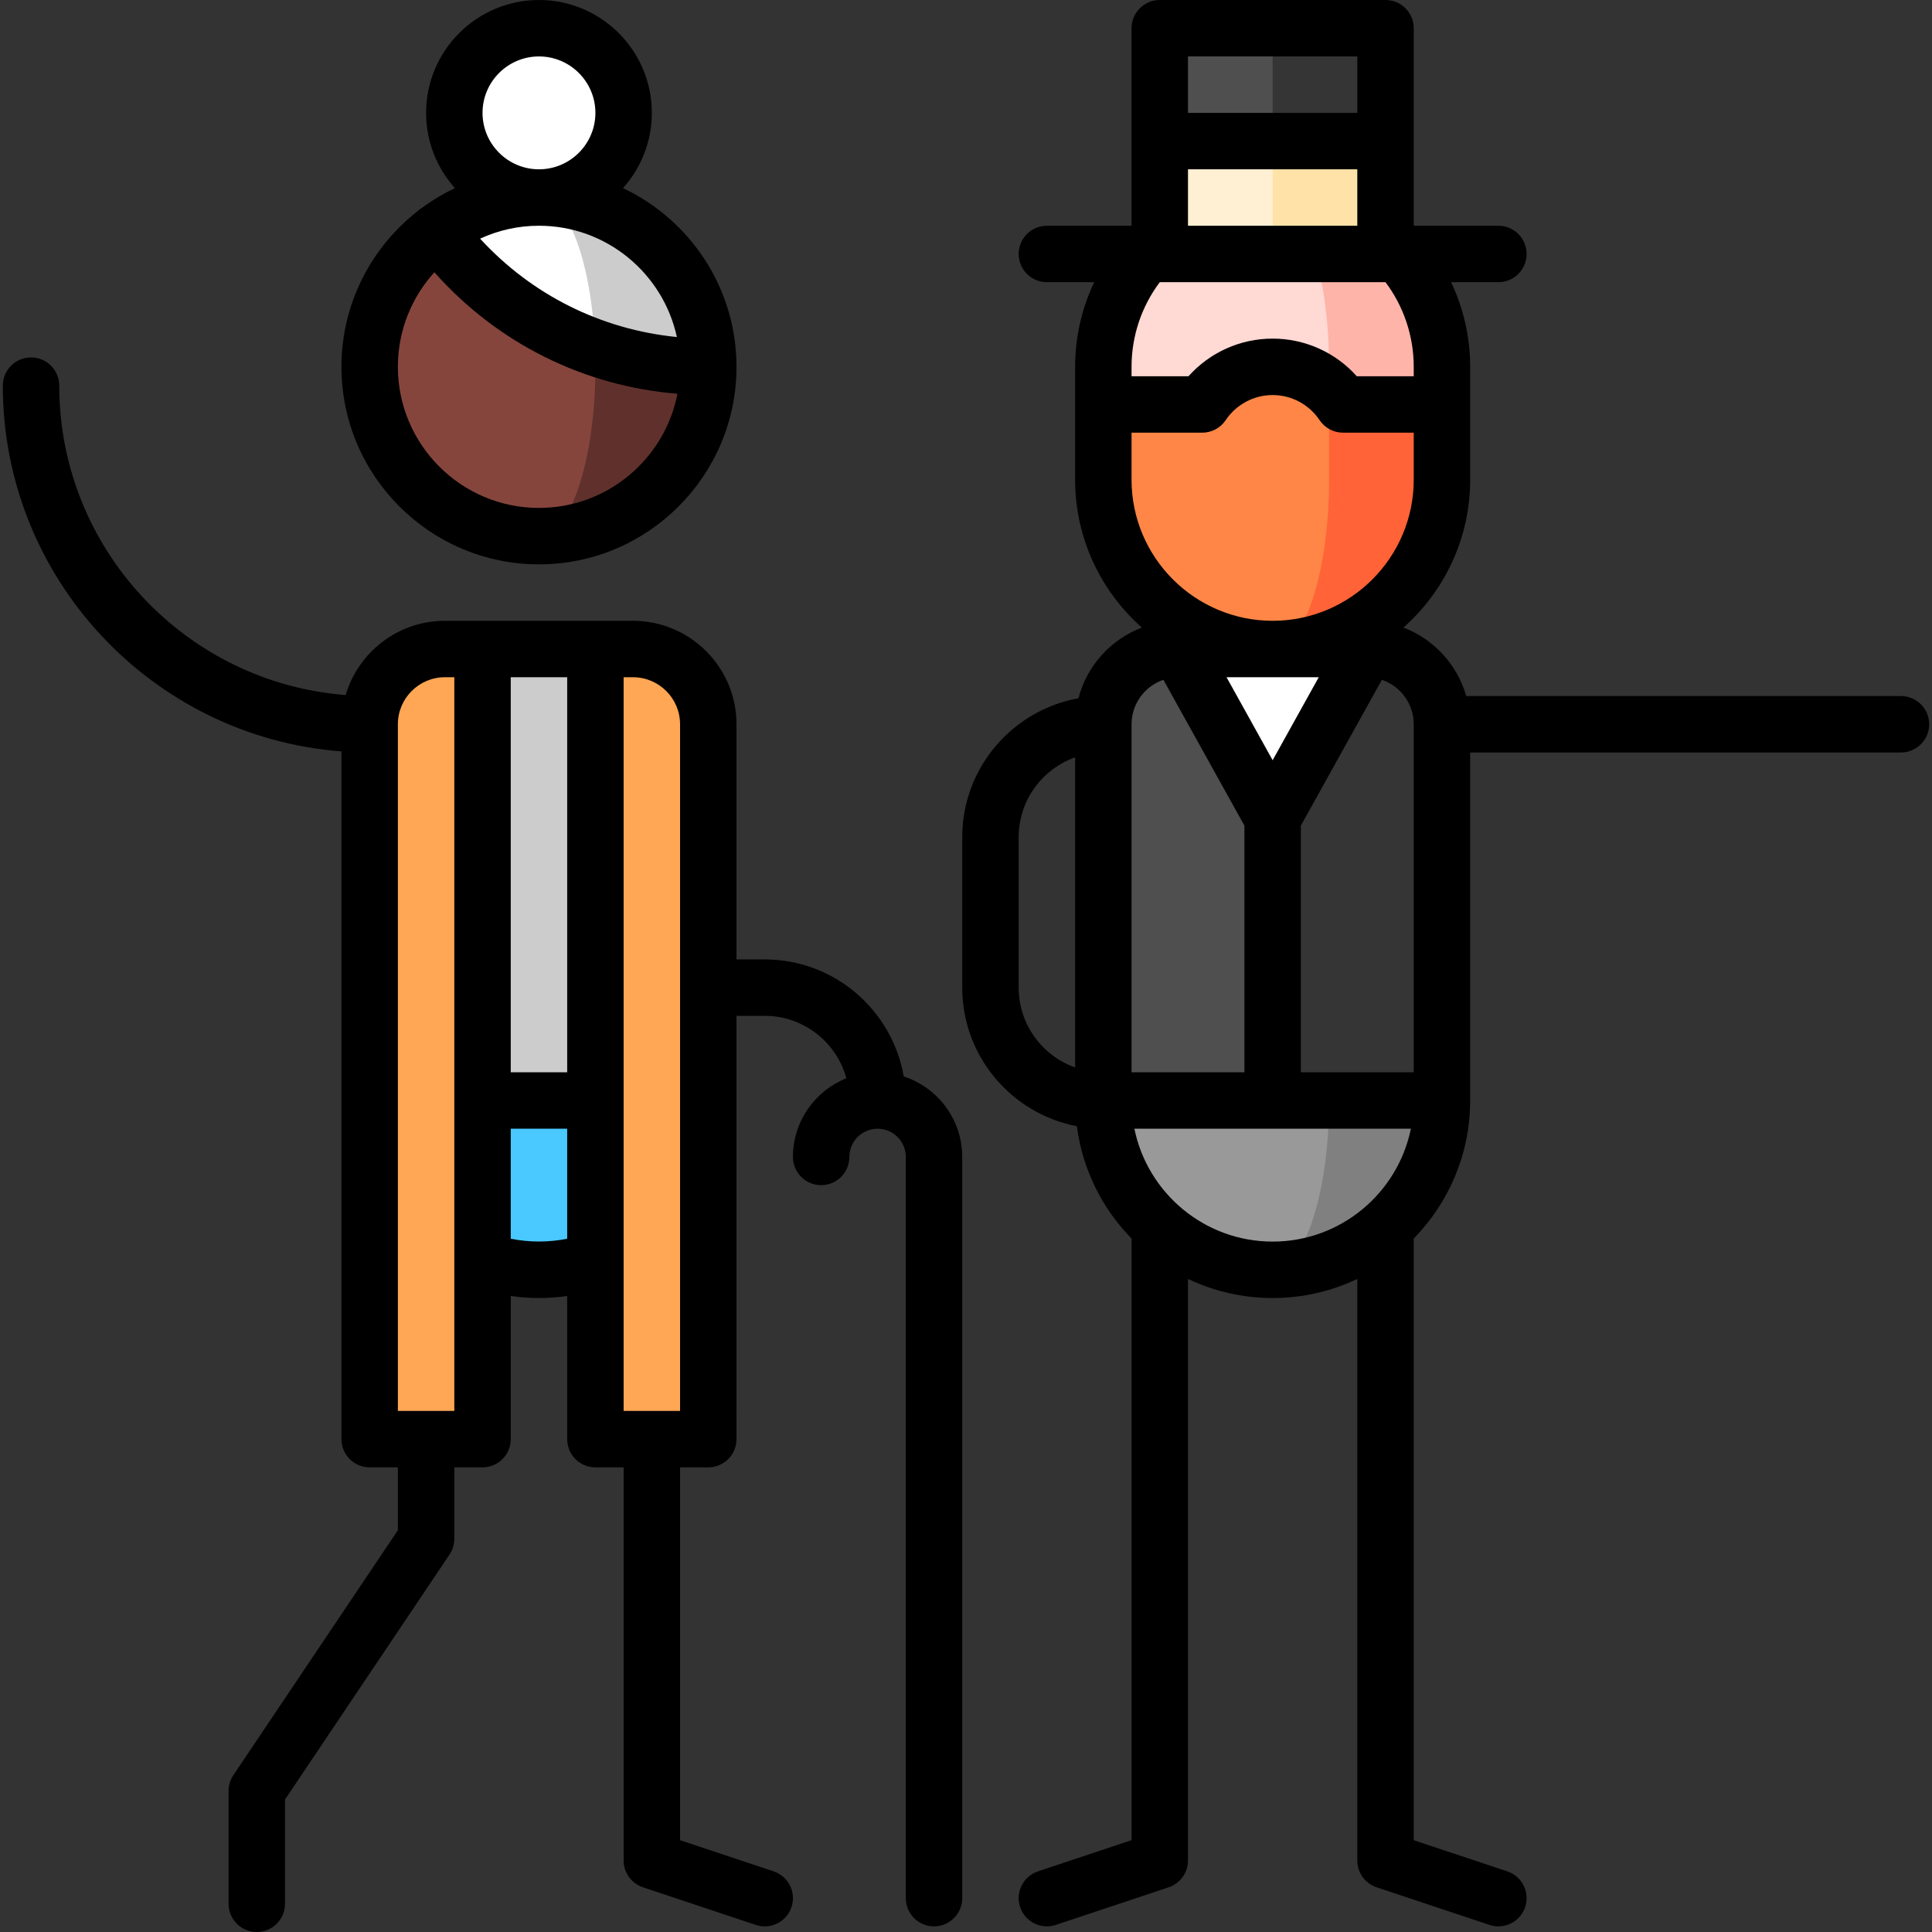 <?xml version="1.0" encoding="iso-8859-1"?>
<!-- Generator: Adobe Illustrator 19.0.0, SVG Export Plug-In . SVG Version: 6.00 Build 0)  -->
<svg version="1.1" id="Capa_1" xmlns="http://www.w3.org/2000/svg" xmlns:xlink="http://www.w3.org/1999/xlink" x="0px" y="0px"
	 viewBox="0 0 512 512" style="enable-background:new 0 0 512 512;" xml:space="preserve">
<rect x="0" y="0" width="512" height="512" fill="#333333" stroke="none"/>
<path style="fill:#FFB4A9;" d="M337.263,52.347v100.705l44.869-45.866v-9.971C382.132,72.435,362.043,52.347,337.263,52.347z"/>
<path style="fill:#FFD9D4;" d="M337.263,52.347c-24.78,0-44.869,20.088-44.869,44.869v9.971l59.825,45.866V97.215
	C352.219,72.435,345.523,52.347,337.263,52.347z"/>
<path style="fill:#FF6337;" d="M355.917,107.186c-1.05-1.568-2.296-2.993-3.698-4.249l-14.956,69.059
	c24.78,0,44.869-20.088,44.869-44.869v-19.942H355.917z"/>
<path style="fill:#FF8646;" d="M352.219,127.128v-24.19c-3.969-3.556-9.208-5.722-14.956-5.722c-7.778,0-14.629,3.959-18.654,9.971
	h-26.214v19.942c0,24.78,20.088,44.869,44.869,44.869C345.523,171.996,352.219,151.908,352.219,127.128z"/>
<path style="fill:#808080;" d="M337.263,261.733v74.781c24.78,0,44.869-20.088,44.869-44.869L337.263,261.733z"/>
<path style="fill:#999999;" d="M352.219,291.646l-29.912-29.912l-29.912,29.912c0,24.78,20.088,44.869,44.869,44.869
	C345.523,336.514,352.219,316.426,352.219,291.646z"/>
<path style="fill:#353535;" d="M362.19,171.996l-44.869,14.956l19.942,104.693h44.869v-99.708
	C382.132,180.924,373.204,171.996,362.19,171.996z"/>
<path style="fill:#4F4F4F;" d="M312.336,171.996c-11.014,0-19.942,8.928-19.942,19.942v99.708h44.869v-74.781L312.336,171.996z"/>
<polygon style="fill:#FFFFFF;" points="362.19,171.996 312.336,171.996 337.263,216.865 "/>
<polygon style="fill:#353535;" points="367.175,7.478 367.175,37.39 322.307,52.347 337.263,7.478 "/>
<polygon style="fill:#4F4F4F;" points="307.351,7.478 307.351,37.39 337.263,52.347 337.263,7.478 "/>
<polygon style="fill:#FFE2A8;" points="337.263,37.39 322.307,52.347 337.263,67.303 367.175,67.303 367.175,37.39 "/>
<rect x="307.351" y="37.39" style="fill:#FFF0D3;" width="29.912" height="29.912"/>
<path style="fill:#49C9FF;" d="M107.935,258.41h69.796v61.426c-8.226,10.17-20.799,16.678-34.898,16.678
	s-26.672-6.508-34.898-16.678V258.41z"/>
<polygon style="fill:#CCCCCC;" points="127.876,171.996 157.789,171.996 177.73,291.646 107.935,291.646 "/>
<g>
	<path style="fill:#FFA754;" d="M157.789,171.996v209.387h29.912V191.938c0-11.018-8.924-19.942-19.942-19.942H157.789z"/>
	<path style="fill:#FFA754;" d="M97.964,191.938v189.445h29.912V171.996h-9.971C106.888,171.996,97.964,180.92,97.964,191.938z"/>
</g>
<path style="fill:#60312C;" d="M156.883,81.807l-14.051,60.276c24.78,0,44.869-20.088,44.869-44.869L156.883,81.807z"/>
<path style="fill:#85453D;" d="M157.789,97.215c0-5.413-0.32-10.603-0.905-15.408l-40.975-20.486
	c-10.895,8.187-17.944,21.217-17.944,35.894c0,24.78,20.088,44.869,44.869,44.869C151.092,142.084,157.789,121.996,157.789,97.215z"
	/>
<path style="fill:#CCCCCC;" d="M142.833,52.347l14.855,39.716c9.385,3.331,19.486,5.153,30.013,5.153
	C187.701,72.435,167.613,52.347,142.833,52.347z"/>
<g>
	<path style="fill:#FFFFFF;" d="M142.833,52.347c-10.102,0-19.424,3.34-26.924,8.976c10.501,13.979,24.993,24.783,41.779,30.741
		C156.836,69.711,150.511,52.347,142.833,52.347z"/>
	<circle style="fill:#FFFFFF;" cx="142.833" cy="29.912" r="22.434"/>
</g>
<path d="M503.775,184.46h-115.21c-2.371-8.351-8.605-15.088-16.642-18.151c10.837-9.597,17.687-23.601,17.687-39.181V97.215
	c0-7.837-1.757-15.483-5.056-22.434h12.534c4.13,0,7.478-3.347,7.478-7.478s-3.348-7.478-7.478-7.478h-22.434V7.478
	c0-4.131-3.348-7.478-7.478-7.478h-59.825c-4.13,0-7.478,3.347-7.478,7.478v52.347h-22.434c-4.13,0-7.478,3.347-7.478,7.478
	s3.348,7.478,7.478,7.478h12.534c-3.299,6.952-5.056,14.597-5.056,22.434v29.912c0,15.58,6.85,29.583,17.687,39.181
	c-8.229,3.136-14.573,10.12-16.812,18.746c-17.478,3.129-30.788,18.431-30.788,36.795v39.883c0,18.218,13.098,33.424,30.37,36.72
	c1.504,11.515,6.755,21.865,14.499,29.778v159.435l-24.799,8.266c-3.919,1.306-6.035,5.542-4.73,9.459
	c1.045,3.134,3.962,5.115,7.093,5.115c0.784,0,1.581-0.125,2.366-0.386l29.912-9.971c3.054-1.018,5.113-3.876,5.113-7.094V338.931
	c6.804,3.241,14.41,5.061,22.434,5.061s15.63-1.821,22.434-5.061v154.124c0,3.22,2.06,6.077,5.113,7.094l29.912,9.971
	c0.785,0.261,1.581,0.386,2.366,0.386c3.131,0,6.048-1.981,7.093-5.115c1.306-3.919-0.812-8.154-4.73-9.459l-24.799-8.266V328.23
	c9.243-9.445,14.956-22.358,14.956-36.585v-92.23h114.166c4.13,0,7.478-3.347,7.478-7.478S507.905,184.46,503.775,184.46z
	 M374.653,284.167h-29.912v-65.365l21.472-38.65c4.902,1.679,8.44,6.321,8.44,11.784V284.167z M349.481,179.474l-12.218,21.993
	l-12.218-21.993H349.481z M367.172,74.781c4.843,6.447,7.481,14.298,7.481,22.434v2.493h-15.095
	c-5.635-6.307-13.706-9.971-22.296-9.971s-16.659,3.664-22.296,9.971h-15.095v-2.493c0-8.135,2.639-15.986,7.481-22.434H367.172z
	 M359.697,14.956v14.956h-44.869V14.956H359.697z M314.829,44.869h44.869v14.956h-44.869V44.869z M299.872,127.128v-12.463h18.737
	c2.495,0,4.826-1.244,6.214-3.318c2.789-4.166,7.439-6.653,12.44-6.653s9.651,2.487,12.44,6.653
	c1.388,2.074,3.719,3.318,6.214,3.318h18.737v12.463c0,20.618-16.773,37.39-37.39,37.39S299.872,147.745,299.872,127.128z
	 M308.313,180.153l21.472,38.65v65.365h-29.912v-92.23C299.872,186.475,303.411,181.831,308.313,180.153z M269.96,261.733V221.85
	c0-9.748,6.253-18.061,14.956-21.148v82.179C276.213,279.794,269.96,271.482,269.96,261.733z M300.625,299.124h73.276
	c-3.474,17.046-18.581,29.912-36.638,29.912C319.207,329.036,304.099,316.17,300.625,299.124z"/>
<path d="M142.833,149.562c28.864,0,52.347-23.483,52.347-52.347c0-20.903-12.32-38.976-30.077-47.36
	c4.748-5.296,7.643-12.287,7.643-19.943C172.745,13.419,159.326,0,142.833,0S112.92,13.419,112.92,29.912
	c0,7.656,2.895,14.646,7.643,19.943c-3.033,1.433-5.906,3.148-8.588,5.111c-0.189,0.118-0.376,0.24-0.557,0.377
	c-0.208,0.157-0.406,0.321-0.592,0.495C98.465,65.421,90.486,80.4,90.486,97.215C90.486,126.079,113.968,149.562,142.833,149.562z
	 M179.376,89.318c-20.095-1.994-38.467-11.179-52.144-26.07c4.752-2.193,10.034-3.424,15.6-3.424
	C160.74,59.825,175.741,72.482,179.376,89.318z M127.876,29.912c0-8.247,6.709-14.956,14.956-14.956
	c8.247,0,14.956,6.709,14.956,14.956s-6.709,14.956-14.956,14.956C134.586,44.869,127.876,38.159,127.876,29.912z M115.113,72.151
	c16.643,18.748,39.46,30.155,64.418,32.204c-3.342,17.213-18.523,30.251-36.698,30.251c-20.618,0-37.39-16.773-37.39-37.39
	C105.442,87.58,109.106,78.787,115.113,72.151z"/>
<path d="M239.492,285.265c-3.038-17.587-18.393-31.01-36.835-31.01h-7.478v-62.317c0-15.119-12.3-27.42-27.42-27.42h-49.854
	c-12.429,0-22.946,8.315-26.298,19.671c-42.396-3.259-75.903-38.773-75.903-81.989c0-4.131-3.348-7.478-7.478-7.478
	s-7.478,3.347-7.478,7.478c0,51.088,39.613,93.099,89.737,96.93v182.252c0,4.131,3.348,7.478,7.478,7.478h7.478v16.665
	L61.844,470.44c-0.829,1.232-1.27,2.684-1.27,4.17v29.912c0,4.131,3.348,7.478,7.478,7.478c4.13,0,7.478-3.347,7.478-7.478v-27.634
	l43.598-64.914c0.829-1.232,1.27-2.684,1.27-4.17v-18.943h7.478c4.13,0,7.478-3.347,7.478-7.478v-37.932
	c2.466,0.353,4.96,0.541,7.478,0.541c2.518,0,5.012-0.188,7.478-0.541v37.932c0,4.131,3.348,7.478,7.478,7.478h7.478v104.195
	c0,3.22,2.06,6.077,5.113,7.094l29.912,9.971c0.785,0.261,1.581,0.386,2.366,0.386c3.131,0,6.048-1.981,7.093-5.115
	c1.306-3.919-0.812-8.154-4.73-9.459l-24.799-8.266v-98.806h7.478c4.13,0,7.478-3.347,7.478-7.478V269.211h7.478
	c10.332,0,19.049,7.021,21.644,16.543c-8.289,3.299-14.165,11.398-14.165,20.848c0,4.131,3.348,7.478,7.478,7.478
	s7.478-3.347,7.478-7.478c0-4.124,3.354-7.478,7.478-7.478s7.478,3.354,7.478,7.478v196.425c0,4.131,3.348,7.478,7.478,7.478
	s7.478-3.347,7.478-7.478V306.602C255.004,296.647,248.484,288.19,239.492,285.265z M150.311,179.474v104.693h-14.956V179.474
	H150.311z M120.398,373.905h-14.956V191.938c0-6.873,5.591-12.463,12.463-12.463h2.493V373.905z M135.354,328.276v-29.153h14.956
	v29.154C145.393,329.266,140.272,329.266,135.354,328.276z M180.223,373.905h-14.956v-194.43h2.493
	c6.873,0,12.463,5.591,12.463,12.463V373.905z"/>
<g>
</g>
<g>
</g>
<g>
</g>
<g>
</g>
<g>
</g>
<g>
</g>
<g>
</g>
<g>
</g>
<g>
</g>
<g>
</g>
<g>
</g>
<g>
</g>
<g>
</g>
<g>
</g>
<g>
</g>
</svg>
